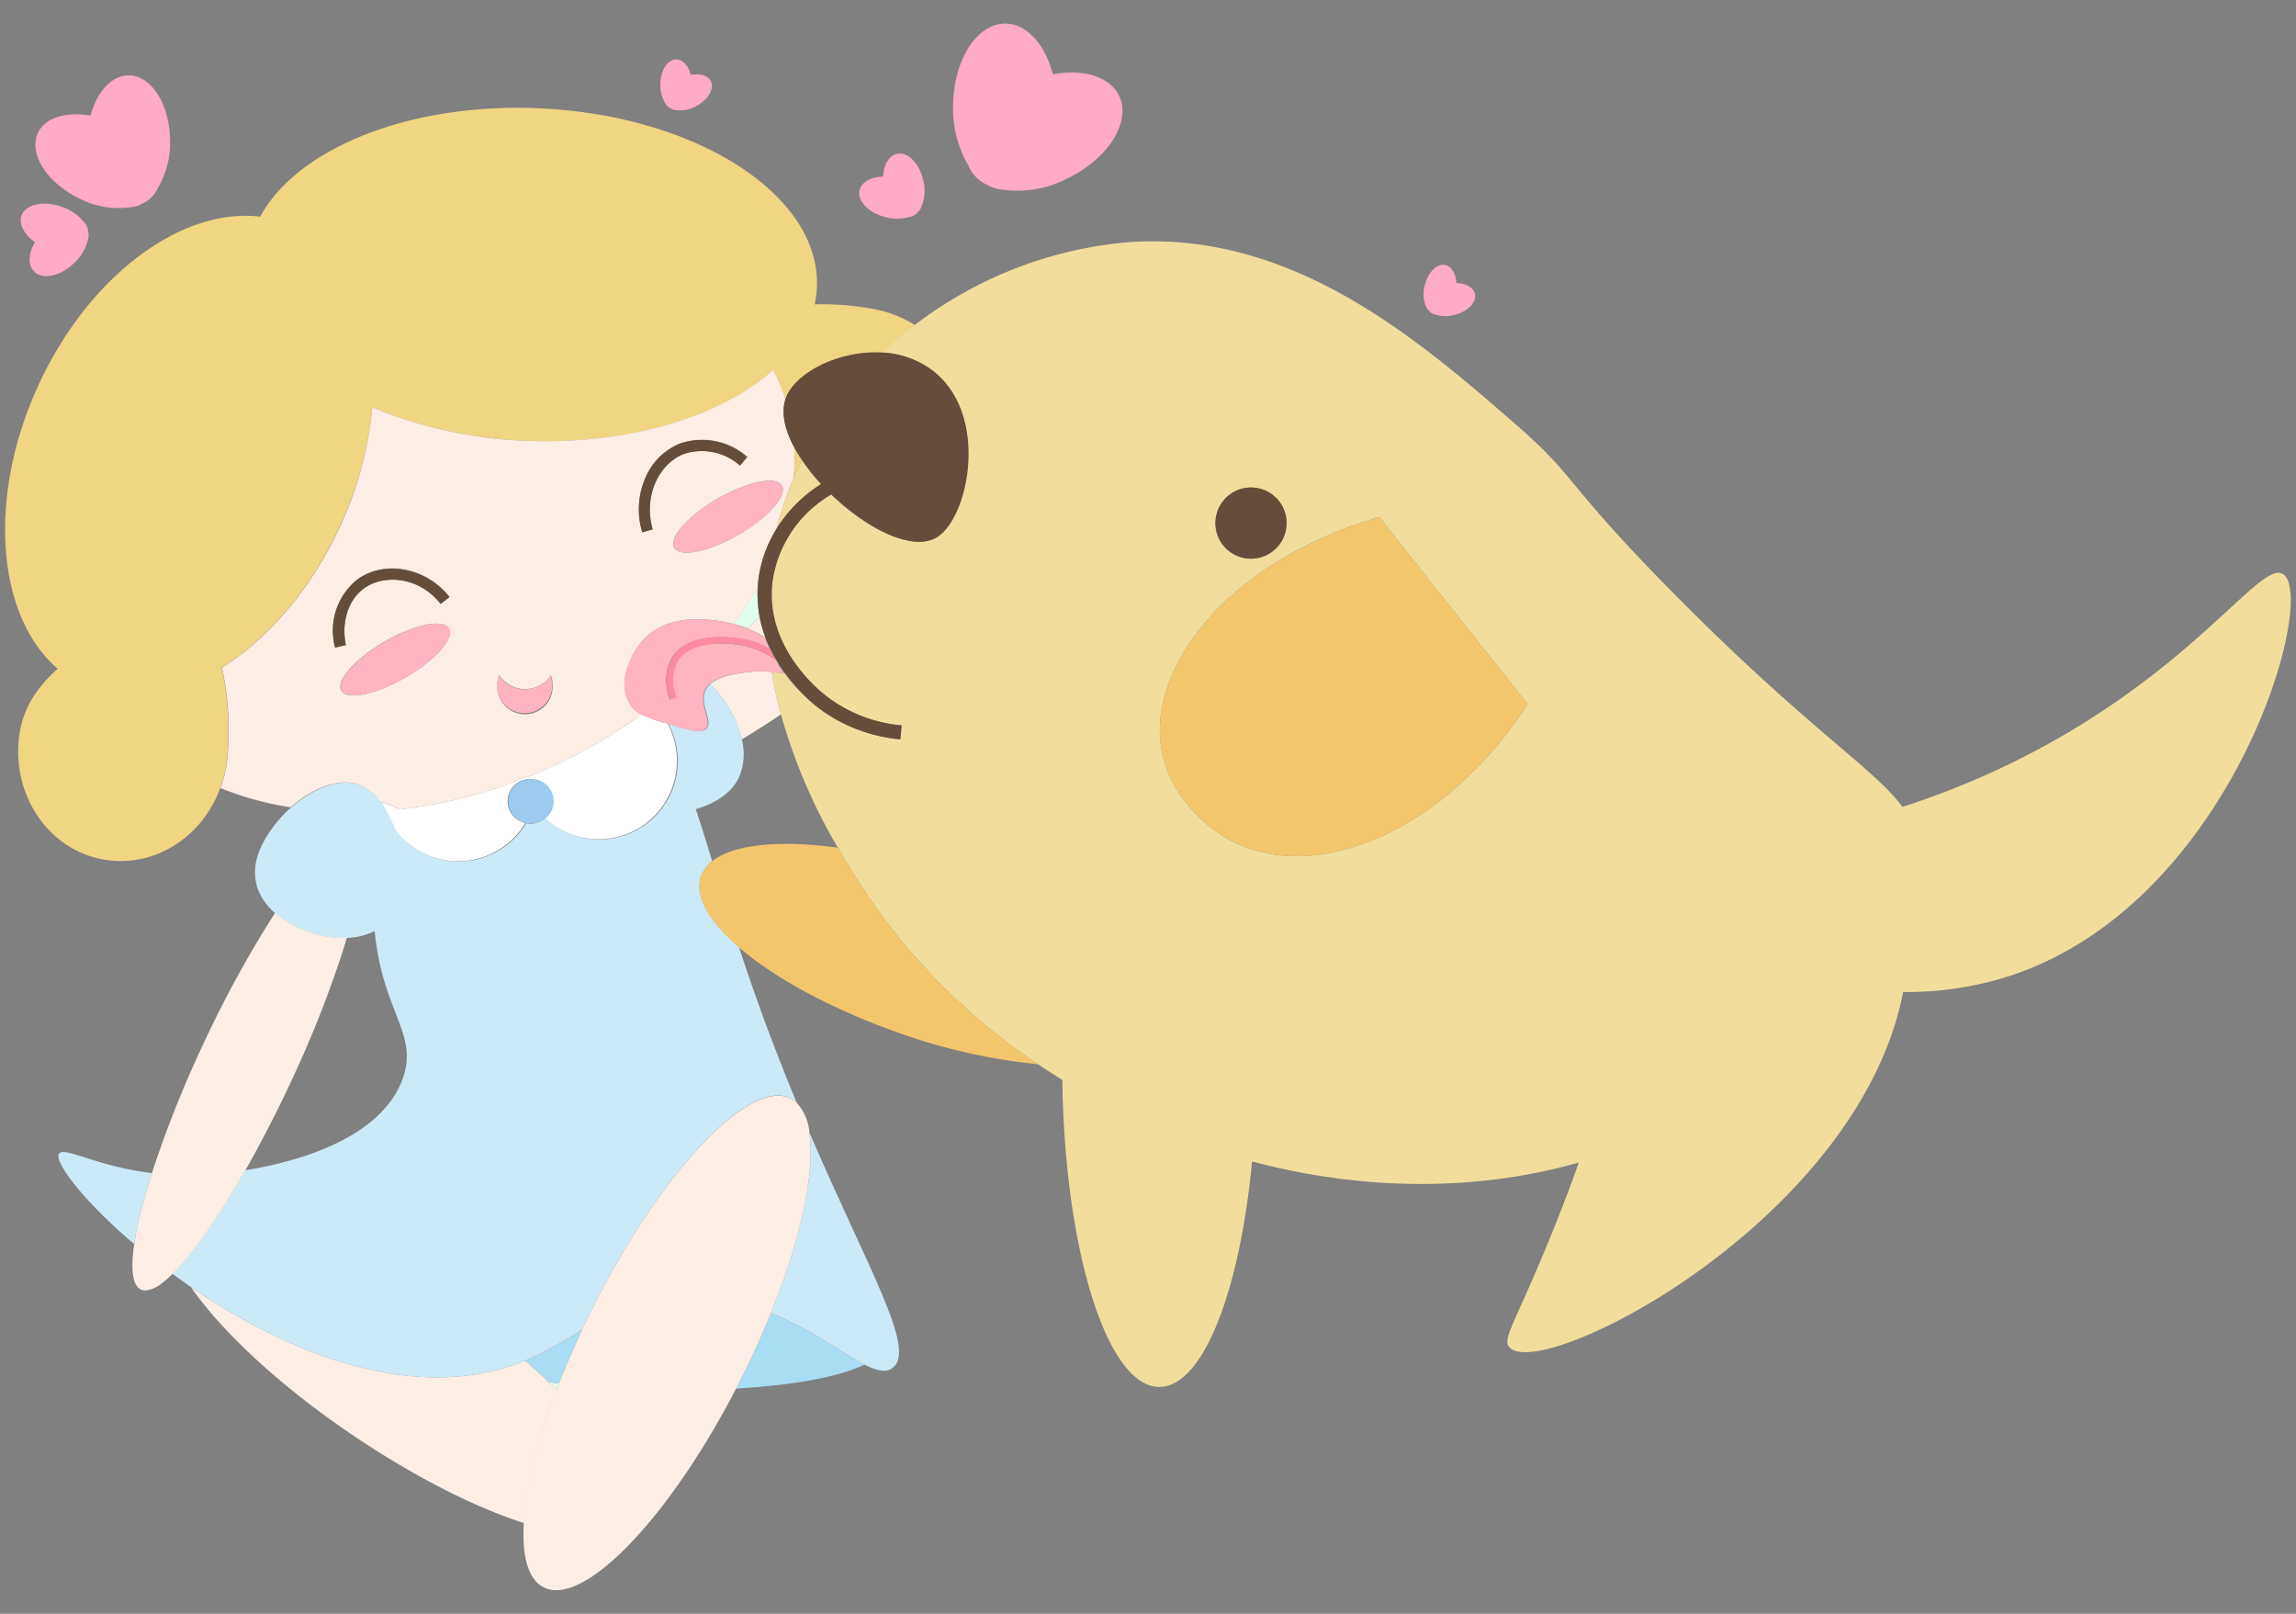 <svg id="Layer_1" data-name="Layer 1" xmlns="http://www.w3.org/2000/svg" width="370" height="260" viewBox="0 0 370 260"><rect x="0" y="0" width="370" height="260" fill="#808080" stroke="none"/><defs><style>.cls-1{fill:none;}.cls-2{fill:#e2feef;}.cls-3{fill:#fceee4;}.cls-4{fill:#a9ddf3;}.cls-5{fill:#cce9f7;}.cls-6{fill:#fff;}.cls-7{fill:#f0d582;}.cls-8{fill:#ffb4c0;}.cls-9{fill:#f1de9c;}.cls-10{fill:#f3c66e;}.cls-11{fill:#644e3b;}.cls-12{fill:#ff8ba1;}.cls-13{fill:#ffaac6;}.cls-14{fill:#9dcbef;}</style></defs><title>assets</title><path class="cls-1" d="M119.53,119.13a9.56,9.56,0,0,1-.43,6.05c-1.18,2.55-3.86,4.27-7,5.18.85,2.52,1.71,5.31,2.65,8.38,3.43-2.76,10.93-3.49,20.3-2.2a90.23,90.23,0,0,1-9.18-21.45c-1.1.75-2.18,1.46-3.23,2.13S120.53,118.54,119.53,119.13Z"/><path class="cls-1" d="M46.74,174.6c-2.36,5-4.81,9.74-7.21,13.94,7.89-1.29,21.54-4.86,25.26-14.48,2.88-7.44-3.16-10.85-4.41-24.07a10.53,10.53,0,0,1-4.48,1.09c-.33,1.11-.69,2.27-1.09,3.46A181.52,181.52,0,0,1,46.74,174.6Z"/><path class="cls-2" d="M61.33,129.15c.17.23.34.46.5.7-.06-.2-.12-.4-.17-.6Z"/><path class="cls-2" d="M88.4,222.66l1.29,1.26.39-1-.7-.1Z"/><path class="cls-2" d="M120.4,101.24c.65-.62,1.32-1.24,2-1.86-.06-.31-.11-.63-.15-.95a17.45,17.45,0,0,1-.16-1.8,18.74,18.74,0,0,1,0-2,59.13,59.13,0,0,1-3.87,5.9c1,.25,1.62.48,1.75.52Z"/><path class="cls-3" d="M118.45,108.62a8.88,8.88,0,0,0-4.06,1.61,17.63,17.63,0,0,1,5.14,8.9c1-.59,2-1.23,3.09-1.91s2.13-1.38,3.23-2.13a68.73,68.73,0,0,1-1.48-6.83A18.43,18.43,0,0,0,118.45,108.62Z"/><path class="cls-3" d="M123.33,102.69l-.21-.58c0-.09-.06-.19-.1-.29-.13-.4-.25-.82-.36-1.24s-.18-.79-.26-1.2c-.68.62-1.35,1.24-2,1.86A20,20,0,0,1,123.33,102.69Z"/><path class="cls-4" d="M119.33,222.33l-.71,1.39c8.39-.49,16.17-1.69,20.7-3.86-3.52-1.8-8.48-5.69-15.08-8.33C122.82,215,121.18,218.67,119.33,222.33Z"/><path class="cls-4" d="M89.38,222.81l.7.1c1.09-2.82,2.34-5.73,3.72-8.68a63.52,63.52,0,0,1-9.18,5q2,1.72,3.78,3.44Z"/><path class="cls-3" d="M88.4,222.66q-1.8-1.71-3.78-3.44A35.41,35.41,0,0,1,81,220.47c-17,4.87-36-3.39-50.24-13.11,4.94,7.12,14.24,15.85,26,23.81,10,6.76,19.79,11.69,27.69,14.22.33-5.68,2.15-13.19,5.28-21.47Z"/><path class="cls-5" d="M124.24,211.53c6.6,2.64,11.56,6.53,15.08,8.33,2,1,3.46,1.36,4.56.5,3.82-3-3.83-15.57-13.42-37.85C131.36,188.82,129.11,199.5,124.24,211.53Z"/><path class="cls-5" d="M113,141.14a5.46,5.46,0,0,1,1.77-2.4c-.94-3.07-1.8-5.86-2.65-8.38,3.16-.91,5.84-2.63,7-5.18a9.56,9.56,0,0,0,.43-6.05,17.63,17.63,0,0,0-5.14-8.9,3.08,3.08,0,0,0-.66.85c-1.21,2.35,1.27,5.06.1,6.3-.75.8-2.4.34-5-.42l-1.14-.34a12.53,12.53,0,0,1,1.5,6v.15a12.59,12.59,0,0,1-21.28,9,3.56,3.56,0,0,1-2.4.93,3.64,3.64,0,0,1-.74-.07,12.6,12.6,0,0,1-21,1,16.35,16.35,0,0,0-1.87-3.74c-.16-.24-.33-.47-.5-.7a8.09,8.09,0,0,0-3.43-2.7l-.35-.13c-3.16-1-7.37.79-10.74,3.75a20.38,20.38,0,0,0-3.57,4.1A14.57,14.57,0,0,0,41.48,138a8.58,8.58,0,0,0-.11,4.68,5.05,5.05,0,0,0,.18.55,9.58,9.58,0,0,0,2.78,3.88,17.44,17.44,0,0,0,11.57,4A10.53,10.53,0,0,0,60.38,150c1.25,13.22,7.29,16.63,4.41,24.07-3.72,9.62-17.37,13.19-25.26,14.48C35.21,196.11,31,202,27.77,205.23c1,.72,2,1.43,3,2.13,14.21,9.72,33.29,18,50.24,13.11a35.41,35.41,0,0,0,3.61-1.25,63.52,63.52,0,0,0,9.18-5c.6-1.27,1.22-2.56,1.88-3.85,11-21.75,25.19-36.72,31.72-33.42a3.92,3.92,0,0,1,1,.74c-1.42-3.43-2.87-7.07-4.32-10.91-1.95-5.16-3.59-9.88-5-14.21C114.25,148.41,111.86,144.32,113,141.14Z"/><path class="cls-5" d="M24.48,189c-9.19-1.13-14.27-4.43-15-3.08s4.06,7.68,12.15,14.52a56.82,56.82,0,0,1,1.2-5.79C23.29,192.85,23.84,191,24.48,189Z"/><path class="cls-3" d="M95.68,210.38c-.66,1.29-1.28,2.58-1.88,3.85-1.38,3-2.63,5.86-3.72,8.68l-.39,1c-3.13,8.28-5,15.79-5.28,21.47-.31,5.36.7,9.1,3.2,10.36,6.39,3.23,20.12-11,31-32l.71-1.39c1.85-3.66,3.49-7.29,4.91-10.8,4.87-12,7.12-22.71,6.22-29a8.16,8.16,0,0,0-2-4.81,3.92,3.92,0,0,0-1-.74C120.87,173.66,106.67,188.63,95.68,210.38Z"/><path class="cls-6" d="M100.36,117.2A83.42,83.42,0,0,1,88,123.93c-1.13.5-2.27,1-3.41,1.42h-.06a1.89,1.89,0,0,0-1.32.53,79.77,79.77,0,0,1-18.89,4.53,12.63,12.63,0,0,0-2.7-1.16c.05.2.11.4.17.6a16.35,16.35,0,0,1,1.87,3.74,12.6,12.6,0,0,0,21-1,3.58,3.58,0,1,1,3.14-.86,12.59,12.59,0,0,0,21.28-9v-.15a12.53,12.53,0,0,0-1.5-6,24.8,24.8,0,0,1-4.29-1.51C102.38,115.82,101.39,116.52,100.36,117.2Z"/><path class="cls-7" d="M128,72.08a33.44,33.44,0,0,1-.07,4.9c.41-1,.84-1.92,1.31-2.86C128.77,73.44,128.36,72.75,128,72.08Z"/><path class="cls-7" d="M35.72,107.57c7.51-4.69,14.5-12.76,19.17-23.06A58.17,58.17,0,0,0,60,65.62,71.44,71.44,0,0,0,84.53,71c16.79.75,31.71-3.85,40.07-11.34.29.57.58,1.14.84,1.73.43,1,.8,2,1.13,3,0-.09.05-.19.09-.28,1.57-4.06,8.61-7.68,15.49-7.23a64.91,64.91,0,0,1,5.33-4.49,18.85,18.85,0,0,0-5.9-2.44,44.16,44.16,0,0,0-10.3-.91,15.81,15.81,0,0,0,.36-2.75c.67-14.79-19.35-27.71-44.71-28.84-21-.94-39.07,6.49-45,17.46C29.22,33.36,14.15,44.51,6.05,62.37c-8.18,18.06-6.51,37,3.24,45.37-3.21,2.87-5.52,6.22-6.15,10.49-1.46,9.86,4.82,19,14,20.32,8,1.18,15.51-3.82,18.35-11.58a19.7,19.7,0,0,0,1-3.81A47,47,0,0,0,35.72,107.57Z"/><path class="cls-3" d="M57.55,126.32l.35.13a8.09,8.09,0,0,1,3.43,2.7l.33.1a12.63,12.63,0,0,1,2.7,1.16,79.77,79.77,0,0,0,18.89-4.53,1.89,1.89,0,0,1,1.32-.53h.06c1.14-.45,2.28-.92,3.41-1.42a83.42,83.42,0,0,0,12.32-6.73c1-.68,2-1.38,3-2.09a4.4,4.4,0,0,1-1.73-1.49c-2.26-3.52-.08-8.15,1.94-10.42,4.15-4.65,11.35-3.51,14.67-2.65a59.13,59.13,0,0,0,3.87-5.9c0-.48.07-1,.14-1.45,0-.2,0-.39.08-.59a20.67,20.67,0,0,1,2.84-7.44q.6-2.4,1.45-4.83c.39-1.14.83-2.26,1.3-3.36a33.44,33.44,0,0,0,.07-4.9c-1.5-2.81-2.14-5.54-1.42-7.75-.33-1-.7-2-1.13-3-.26-.59-.55-1.16-.84-1.73C116.24,67.11,101.32,71.71,84.53,71A71.44,71.44,0,0,1,60,65.62a58.17,58.17,0,0,1-5.06,18.89c-4.67,10.3-11.66,18.37-19.17,23.06a47,47,0,0,1,.76,15.59,19.7,19.7,0,0,1-1,3.81,50.74,50.74,0,0,0,11.3,3.1C50.18,127.11,54.39,125.35,57.55,126.32ZM126,78.24c.92,1.61-2.21,5.15-7,7.91s-9.42,3.7-10.34,2.1,2.2-5.15,7-7.91S125.08,76.64,126,78.24ZM104,77a10.26,10.26,0,0,1,5.64-5.57,11,11,0,0,1,10.82,2.18L119.28,75a9.24,9.24,0,0,0-9-1.89c-4.29,1.65-6.57,7.1-5.07,12.16l-1.71.5A12.75,12.75,0,0,1,104,77Zm-23.55,31.8a5,5,0,0,0,8.31,0,4.52,4.52,0,0,1,.3,1.61,4.46,4.46,0,1,1-8.91,0A4.52,4.52,0,0,1,80.41,108.84Zm-23-15.35c4.36-3.34,11.22-2.1,15,2.71L71,97.3c-3.52-4.48-9.31-4.85-12.51-2.39-2.46,1.88-3.56,5.51-2.73,9l-1.74.41A10.53,10.53,0,0,1,57.42,93.49ZM62,103.35c4.78-2.76,9.41-3.7,10.34-2.09s-2.2,5.14-7,7.9-9.42,3.71-10.34,2.1S57.25,106.12,62,103.35Z"/><path class="cls-8" d="M84.57,114.91A4.46,4.46,0,0,0,89,110.45a4.52,4.52,0,0,0-.3-1.61,5,5,0,0,1-8.31,0,4.52,4.52,0,0,0-.3,1.61A4.46,4.46,0,0,0,84.57,114.91Z"/><path class="cls-3" d="M46.74,174.6a181.52,181.52,0,0,0,8.07-20.06c.4-1.19.76-2.35,1.09-3.46a17.44,17.44,0,0,1-11.57-4,177,177,0,0,0-11.51,21A179.36,179.36,0,0,0,24.48,189c-.64,2-1.19,3.89-1.65,5.65a56.82,56.82,0,0,0-1.2,5.79c-.52,3.57-.35,6.06.63,7a1.5,1.5,0,0,0,.44.32,1.66,1.66,0,0,0,.92.13,5,5,0,0,0,2.28-1,17.7,17.7,0,0,0,1.87-1.62c3.26-3.21,7.44-9.12,11.76-16.69C41.93,184.34,44.38,179.64,46.74,174.6Z"/><path class="cls-9" d="M368,92.56c-3.74-2.81-14.9,16.83-45.83,31.32A133.92,133.92,0,0,1,306.58,130C302,123.72,291,117.28,268.72,94.6c-16.91-17.24-14.54-17.57-24.2-26-15.92-13.86-36.4-31.68-63.15-29.54a65.92,65.92,0,0,0-33.89,13.25,64.91,64.91,0,0,0-5.33,4.49,14.7,14.7,0,0,1,7.69,2.62l.47.35c9.11,7.11,5.75,23.63.6,26.79-3.91,2.4-11.3-1.43-17-6.9a19.39,19.39,0,0,0-9.46,13.82,17.74,17.74,0,0,0-.14,3.06,17.12,17.12,0,0,0,.8,4.46c.15.49.32,1,.5,1.41a21.65,21.65,0,0,0,2.15,4,25.88,25.88,0,0,0,4.72,5.24,23.21,23.21,0,0,0,12.76,5.22l-.22,2.25A26,26,0,0,1,133.17,115a25.18,25.18,0,0,1-2.11-1.58,28.22,28.22,0,0,1-4.41-4.69l-.13-.19c-.6-.09-1.32-.2-2.15-.27a68.73,68.73,0,0,0,1.48,6.83A90.23,90.23,0,0,0,135,136.54c1.26,2.19,2.41,4,3.3,5.42a100.82,100.82,0,0,0,29,29.51c1.28.86,2.57,1.7,3.89,2.51.39,27.54,7.24,49.47,15.64,49.47,7,0,12.94-15.26,14.94-36.32,17.33,4.59,35.64,5,52.65.17-1,2.86-2.18,6-3.57,9.48-6.49,16.31-9,19-7.53,20.36,5.53,5.4,56.22-20.56,63.37-57.31a54.8,54.8,0,0,0,15.5-2.08C359.15,147.08,373.57,96.71,368,92.56Zm-166.42-14a5.73,5.73,0,1,1-5.73,5.73A5.73,5.73,0,0,1,201.61,78.55Zm-2,57.46c-5.72-2.59-11.13-8.28-12.38-15.17C184.77,107.52,198,90.37,222.27,83.3l23.91,30.14C232.9,133.91,212.75,142,199.57,136Z"/><path class="cls-10" d="M138.33,142c-.89-1.41-2-3.23-3.3-5.42-9.37-1.29-16.87-.56-20.3,2.2a5.46,5.46,0,0,0-1.77,2.4c-1.1,3.18,1.29,7.27,6.12,11.44,5.77,5,15,10,25.94,13.85a94.52,94.52,0,0,0,22.29,5A100.82,100.82,0,0,1,138.33,142Z"/><path class="cls-9" d="M131.47,78.58c.28-.19.56-.38.85-.56l-.27-.3a32.93,32.93,0,0,1-2.82-3.6c-.47.94-.9,1.89-1.31,2.86s-.91,2.22-1.3,3.36q-.86,2.43-1.45,4.83A22.7,22.7,0,0,1,131.47,78.58Z"/><path class="cls-10" d="M187.19,120.84c1.25,6.89,6.66,12.58,12.38,15.17,13.18,6,33.33-2.1,46.61-22.57L222.27,83.3C198,90.37,184.77,107.52,187.19,120.84Z"/><path class="cls-11" d="M201.61,90a5.73,5.73,0,1,0-5.73-5.73A5.72,5.72,0,0,0,201.61,90Z"/><path class="cls-8" d="M125.1,106.39a14,14,0,0,0-6.73-2.6c-4.73-.48-7.94.51-9.28,2.86a7,7,0,0,0-.12,5.7l-1,.35a8,8,0,0,1,.19-6.56c1.08-1.9,3.74-4,10.26-3.37a14.8,14.8,0,0,1,5.66,1.8c-.2-.42-.4-.85-.58-1.29-.07-.19-.15-.39-.22-.59a20,20,0,0,0-2.93-1.45l-.41-.17c-.13,0-.77-.27-1.75-.52-3.32-.86-10.52-2-14.67,2.65-2,2.27-4.2,6.9-1.94,10.42a4.4,4.4,0,0,0,1.73,1.49,24.8,24.8,0,0,0,4.29,1.51l1.14.34c2.64.76,4.29,1.22,5,.42,1.17-1.24-1.31-3.95-.1-6.3a3.08,3.08,0,0,1,.66-.85,8.88,8.88,0,0,1,4.06-1.61,18.43,18.43,0,0,1,5.92-.36c.83.07,1.55.18,2.15.27-.3-.41-.6-.83-.89-1.27C125.45,107,125.27,106.69,125.1,106.39Z"/><path class="cls-12" d="M108.21,106.14a8,8,0,0,0-.19,6.56l1-.35a7,7,0,0,1,.12-5.7c1.34-2.35,4.55-3.34,9.28-2.86a14,14,0,0,1,6.73,2.6c-.34-.57-.66-1.18-1-1.82a14.8,14.8,0,0,0-5.66-1.8C112,102.11,109.29,104.24,108.21,106.14Z"/><path class="cls-11" d="M126.66,64.05c0,.09-.06.19-.09.28-.72,2.21-.08,4.94,1.42,7.75.37.67.78,1.36,1.24,2a32.93,32.93,0,0,0,2.82,3.6l.27.3c-.29.18-.57.37-.85.56a22.7,22.7,0,0,0-6.3,6.59,20.67,20.67,0,0,0-2.84,7.44c0,.2-.06.39-.08.59-.07.49-.11,1-.14,1.45a18.74,18.74,0,0,0,0,2,17.45,17.45,0,0,0,.16,1.8c0,.32.09.64.15.95s.16.81.26,1.2.23.84.36,1.24c0,.1.07.2.1.29l.21.58c.07.2.15.4.22.59.18.44.38.87.58,1.29.31.64.63,1.25,1,1.82.17.3.35.59.53.87.29.44.59.86.89,1.27l.13.19a28.22,28.22,0,0,0,4.41,4.69,25.18,25.18,0,0,0,2.11,1.58,26,26,0,0,0,11.88,4.15l.22-2.25a23.21,23.21,0,0,1-12.76-5.22,25.88,25.88,0,0,1-4.72-5.24,21.65,21.65,0,0,1-2.15-4c-.18-.45-.35-.92-.5-1.41a17.12,17.12,0,0,1-.8-4.46,17.74,17.74,0,0,1,.14-3.06,19.39,19.39,0,0,1,9.46-13.82c5.67,5.47,13.06,9.3,17,6.9,5.15-3.16,8.51-19.68-.6-26.79l-.47-.35a14.7,14.7,0,0,0-7.69-2.62C135.27,56.37,128.23,60,126.66,64.05Z"/><path class="cls-8" d="M65.39,109.16c4.79-2.76,7.91-6.3,7-7.9s-5.56-.67-10.34,2.09-7.92,6.31-7,7.91S60.6,111.93,65.39,109.16Z"/><path class="cls-8" d="M108.68,88.25c.92,1.6,5.55.66,10.34-2.1s7.91-6.3,7-7.91-5.56-.66-10.35,2.1S107.75,86.64,108.68,88.25Z"/><path class="cls-11" d="M58.51,94.91c3.2-2.46,9-2.09,12.51,2.39l1.4-1.1c-3.78-4.81-10.64-6-15-2.71A10.53,10.53,0,0,0,54,104.34l1.74-.41C55,100.42,56.05,96.79,58.51,94.91Z"/><path class="cls-11" d="M105.17,85.29c-1.5-5.06.78-10.51,5.07-12.16a9.24,9.24,0,0,1,9,1.89l1.14-1.37a11,11,0,0,0-10.82-2.18A10.26,10.26,0,0,0,104,77a12.75,12.75,0,0,0-.5,8.75Z"/><path class="cls-13" d="M5.64,39c-1.06,1.8-1.18,3.7-.15,4.74,1.38,1.41,4.3.76,6.54-1.44a7.43,7.43,0,0,0,2.2-3.92,2.49,2.49,0,0,0,0-1,2.61,2.61,0,0,0-.7-1.61l-.06-.06A7.64,7.64,0,0,0,10,33.33c-2.95-1.06-5.88-.43-6.54,1.42C3,36.14,3.91,37.82,5.64,39Z"/><path class="cls-13" d="M156.2,27a6,6,0,0,0,3,2.84,5.55,5.55,0,0,0,2.22.7,17.52,17.52,0,0,0,10.48-1.73c6.67-3.19,10.45-9.18,8.45-13.37-1.5-3.13-5.8-4.37-10.67-3.47C168.43,7.17,165.44,3.8,162,3.8c-4.65,0-8.41,6-8.41,13.39a17.93,17.93,0,0,0,2.58,9.66C156.15,26.91,156.17,27,156.2,27Z"/><path class="cls-13" d="M107.24,16.65a1.8,1.8,0,0,0,.92.86,1.82,1.82,0,0,0,.67.22A5.33,5.33,0,0,0,112,17.2c2-1,3.18-2.79,2.57-4.07-.45-1-1.76-1.33-3.24-1.06-.39-1.46-1.3-2.49-2.36-2.49-1.42,0-2.56,1.82-2.56,4.08a5.53,5.53,0,0,0,.78,2.94Z"/><path class="cls-13" d="M230.22,50a1.83,1.83,0,0,0,1.05.69h.06a5.35,5.35,0,0,0,3,.07c2.19-.53,3.7-2.07,3.36-3.45-.25-1-1.46-1.67-3-1.7-.08-1.51-.76-2.69-1.79-2.91-1.38-.29-2.88,1.26-3.35,3.46a5.35,5.35,0,0,0,.24,3.23A1.72,1.72,0,0,0,230.22,50Z"/><path class="cls-13" d="M142.78,35a6.84,6.84,0,0,0,3.86-.09h.07a2.32,2.32,0,0,0,1.34-.88,2,2,0,0,0,.46-.77,6.74,6.74,0,0,0,.31-4.08c-.59-2.8-2.49-4.76-4.25-4.39-1.31.27-2.17,1.77-2.27,3.68-1.92,0-3.46.86-3.78,2.16C138.09,32.38,140,34.34,142.78,35Z"/><path class="cls-13" d="M12.83,32a13.79,13.79,0,0,0,8.31,1.37,4.26,4.26,0,0,0,1.76-.55,4.84,4.84,0,0,0,2.4-2.25l.06-.14a14.23,14.23,0,0,0,2.05-7.66c0-5.87-3-10.63-6.67-10.63-2.77,0-5.14,2.68-6.16,6.5-3.85-.72-7.27.27-8.46,2.75C4.53,24.7,7.54,29.45,12.83,32Z"/><path class="cls-14" d="M85.47,125.52a3.57,3.57,0,0,0-.74,7.06,3.64,3.64,0,0,0,.74.07,3.57,3.57,0,1,0,0-7.13Z"/></svg>
